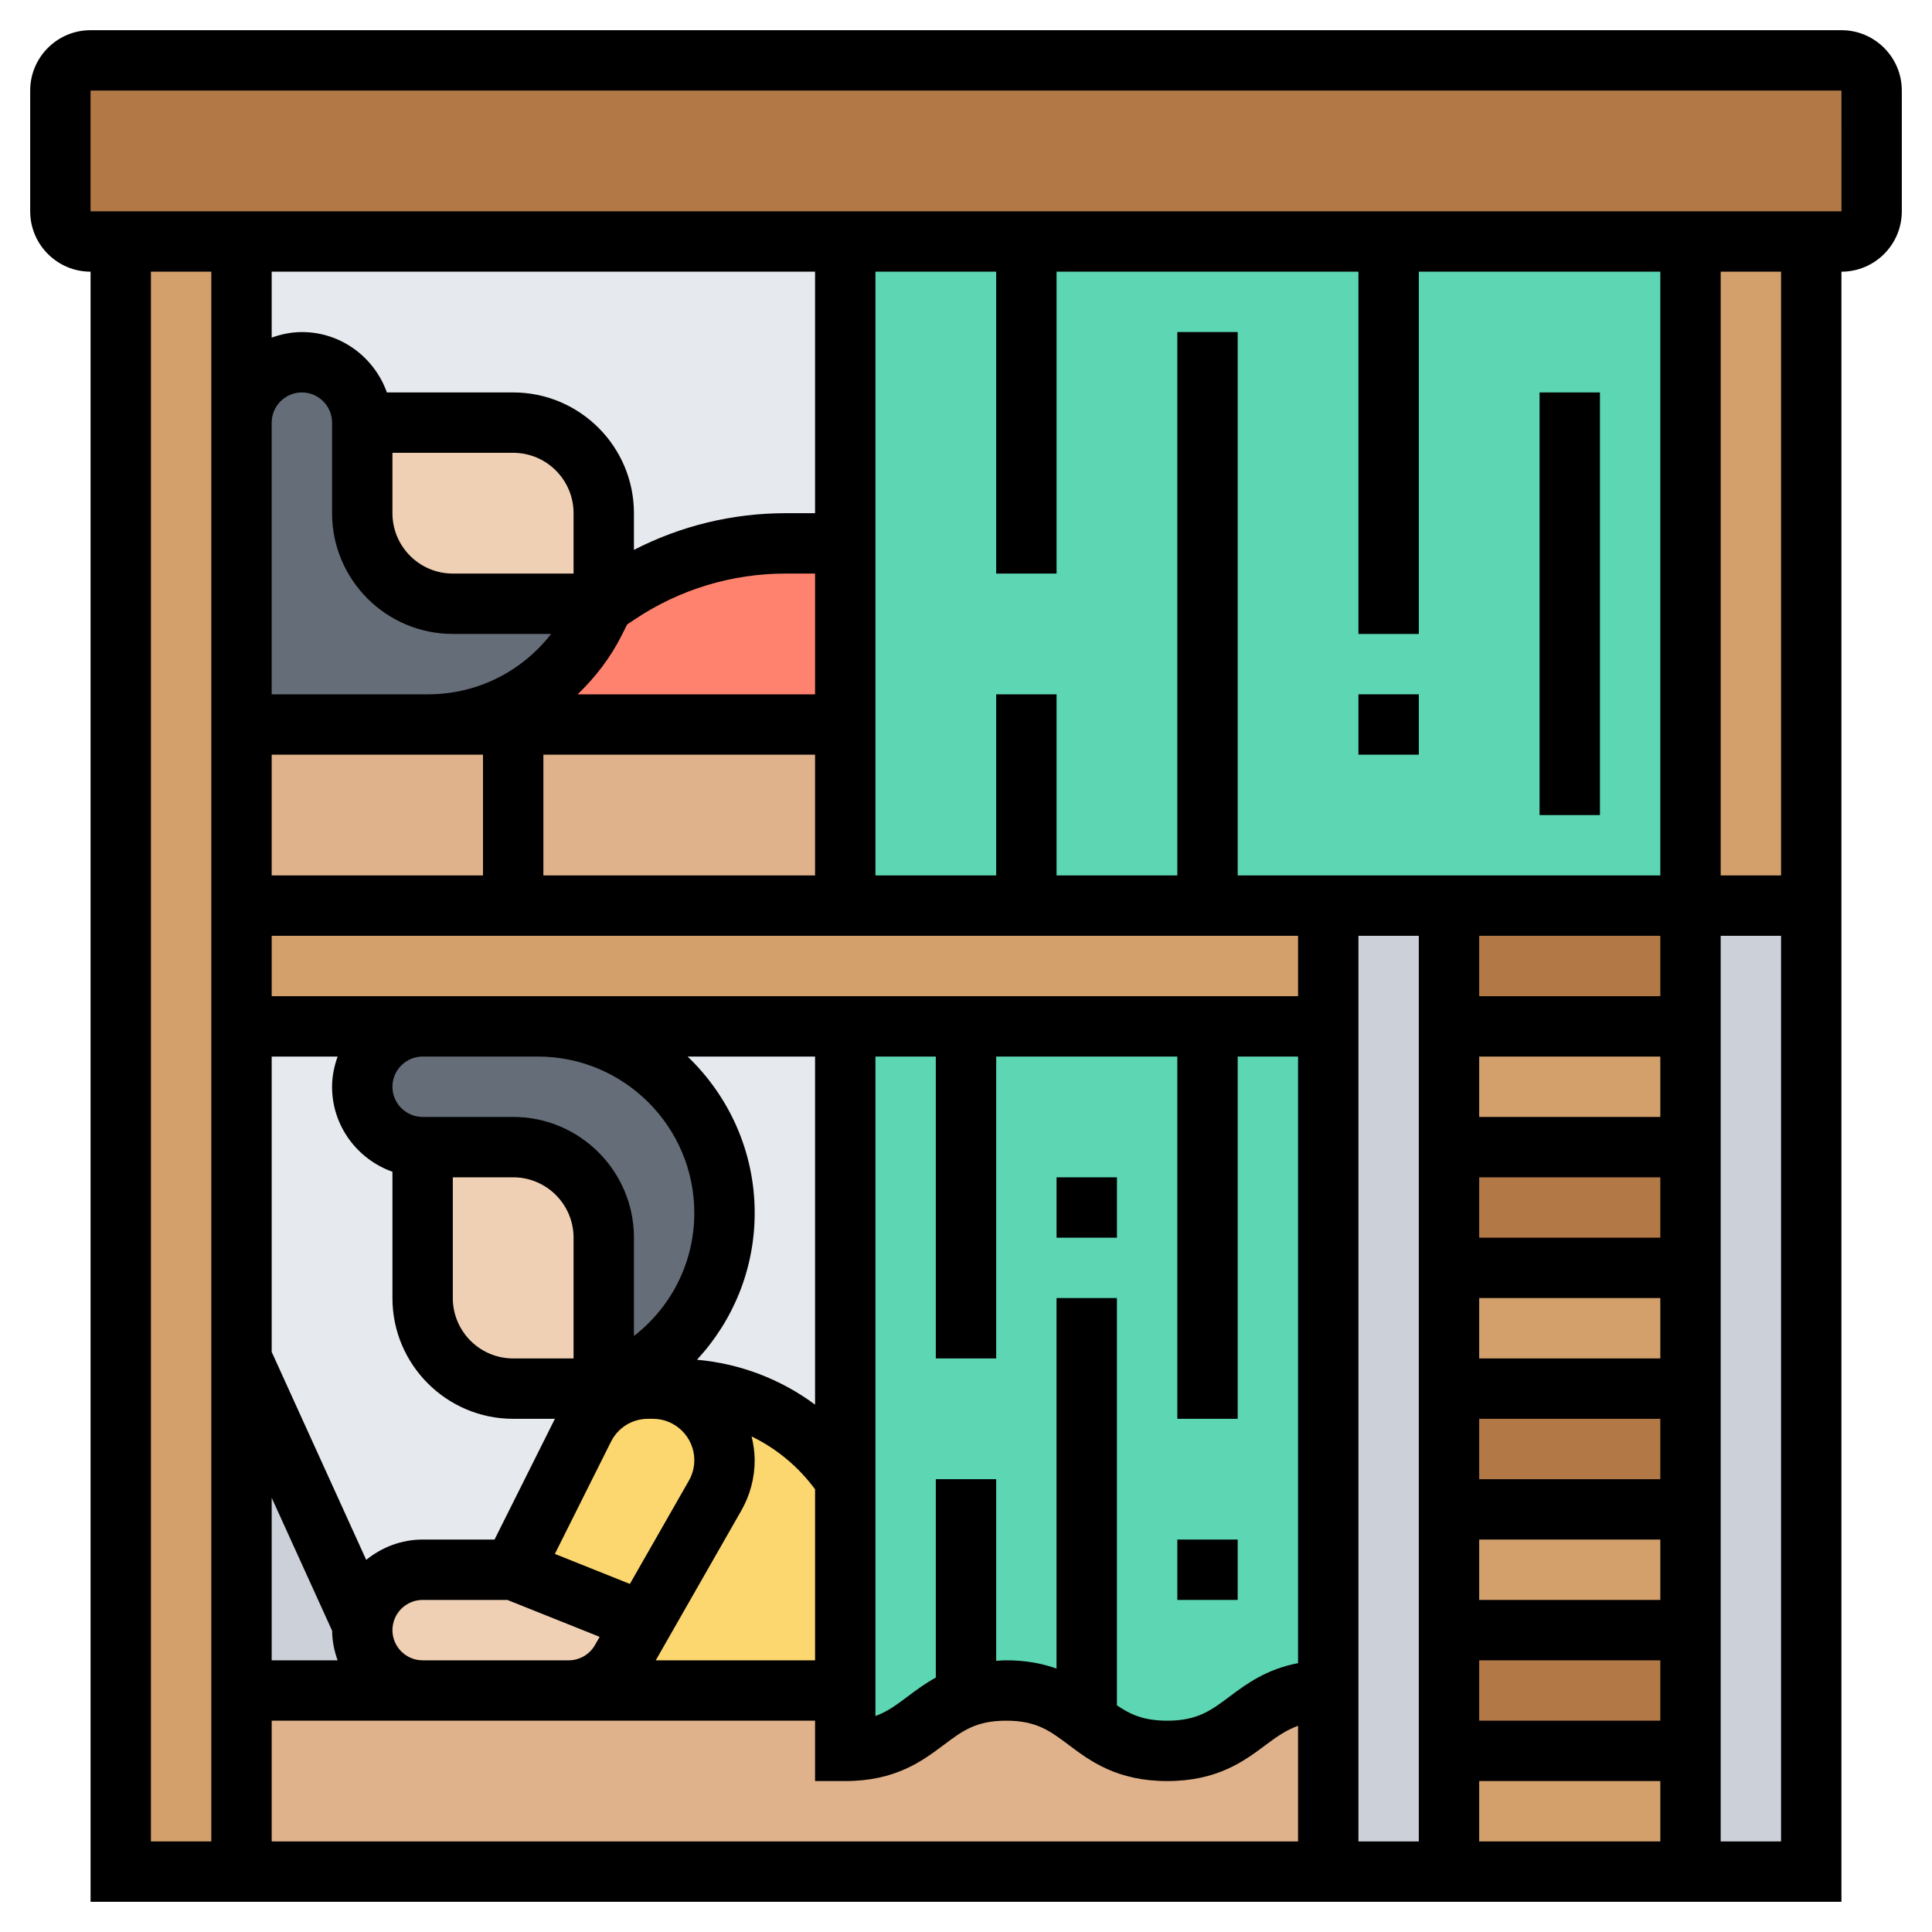 <svg id="_x33_0" enable-background="new 0 0 64 64" height="512" viewBox="0 0 64 64" width="512" xmlns="http://www.w3.org/2000/svg"><g><g><g><path d="m17 24h-2.82-6.18v6h9 11v-6z" fill="#dfb28b"/></g><g><path d="m28 8v10h-1.97c-1.98 0-3.91.58-5.55 1.68l-.48.32v-3c0-1.66-1.34-3-3-3h-5c0-.55-.22-1.05-.59-1.41-.36-.37-.86-.59-1.41-.59-1.1 0-2 .9-2 2v-6z" fill="#e6e9ed"/></g><g><path d="m28 34v15c-1.25-1.87-3.35-3-5.61-3h-.76-.16-1.47l.58-.29c2.1-1.05 3.42-3.19 3.42-5.53 0-1.7-.69-3.25-1.81-4.37s-2.67-1.81-4.37-1.81z" fill="#e6e9ed"/></g><g><path d="m20 46h1.47c-.9 0-1.72.51-2.13 1.31l-2.34 4.69h-3c-.55 0-1.05.22-1.41.59-.33.32-.54.75-.58 1.23l-4.01-8.82v-11h6c-1.1 0-2 .9-2 2 0 .55.22 1.05.59 1.41.36.37.86.59 1.41.59v5c0 1.66 1.34 3 3 3z" fill="#e6e9ed"/></g><g><path d="m44 30v4h-4-8-4-10.18-3.82-6v-4h9 11 6 6z" fill="#d3a06c"/></g><g><path d="m44 56v6h-36v-6h6 4.84 9.16v2c2.13 0 2.56-1.27 4-1.79.36-.13.79-.21 1.33-.21 1.33 0 2 .5 2.67 1s1.34 1 2.67 1c2.66 0 2.66-2 5.33-2z" fill="#dfb28b"/></g><g><path d="m8 56v6h-4v-54h4v6 10 6 4 11z" fill="#d3a06c"/></g><g><path d="m56 8h4v22h-4z" fill="#d3a06c"/></g><g><path d="m62 3v4c0 .55-.45 1-1 1h-1-4-10-6-6-6-20-4-1c-.55 0-1-.45-1-1v-4c0-.55.45-1 1-1h58c.55 0 1 .45 1 1z" fill="#b27946"/></g><g><path d="m48 54h8v4h-8z" fill="#b27946"/></g><g><path d="m48 46h8v4h-8z" fill="#b27946"/></g><g><path d="m48 38h8v4h-8z" fill="#b27946"/></g><g><path d="m48 30h8v4h-8z" fill="#b27946"/></g><g><path d="m60 30v32h-4v-4-4-4-4-4-4-4-4z" fill="#ccd1d9"/></g><g><path d="m48 58h8v4h-8z" fill="#d3a06c"/></g><g><path d="m48 50h8v4h-8z" fill="#d3a06c"/></g><g><path d="m48 42h8v4h-8z" fill="#d3a06c"/></g><g><path d="m48 34h8v4h-8z" fill="#d3a06c"/></g><g><path d="m48 58v4h-4v-6-22-4h4v4 4 4 4 4 4z" fill="#ccd1d9"/></g><g><path d="m40 34h4v22c-2.67 0-2.67 2-5.33 2-1.33 0-2-.5-2.67-1s-1.34-1-2.67-1c-.54 0-.97.08-1.33.21-1.44.52-1.87 1.79-4 1.79v-2-7-15h4z" fill="#5cd6b3"/></g><g><path d="m46 8h-6-6-6v10 6 6h6 6 4 4 8v-22z" fill="#5cd6b3"/></g><g><path d="m28 49v7h-9.16c.72 0 1.38-.38 1.74-1.01l.72-1.27 2.39-4.17c.2-.36.31-.77.31-1.18 0-1.31-1.06-2.37-2.37-2.37h.76c2.26 0 4.36 1.13 5.61 3z" fill="#fcd770"/></g><g><path d="m28 18v6h-11-2.82c2.34 0 4.48-1.32 5.53-3.42l.29-.58.48-.32c1.64-1.1 3.57-1.68 5.55-1.68z" fill="#ff826e"/></g><g><path d="m24 48.37c0 .41-.11.82-.31 1.18l-2.39 4.17-4.3-1.72 2.34-4.69c.41-.8 1.23-1.31 2.13-1.31h.16c1.31 0 2.37 1.06 2.37 2.37z" fill="#fcd770"/></g><g><path d="m24 40.18c0 2.34-1.32 4.48-3.42 5.53l-.58.29v-5c0-1.66-1.34-3-3-3h-3c-.55 0-1.05-.22-1.41-.59-.37-.36-.59-.86-.59-1.41 0-1.1.9-2 2-2h3.82c1.7 0 3.25.69 4.37 1.81s1.81 2.67 1.81 4.37z" fill="#656d78"/></g><g><path d="m21.3 53.72-.72 1.27c-.36.63-1.02 1.01-1.74 1.01h-4.84c-1.1 0-2-.9-2-2 0-.06 0-.12.01-.18.04-.48.25-.91.58-1.23.36-.37.86-.59 1.41-.59h3z" fill="#f0d0b4"/></g><g><path d="m20 41v5h-3c-1.66 0-3-1.34-3-3v-5h3c1.66 0 3 1.34 3 3z" fill="#f0d0b4"/></g><g><path d="m20 17v3h-5c-1.66 0-3-1.34-3-3v-3h5c1.66 0 3 1.34 3 3z" fill="#f0d0b4"/></g><g><path d="m20 20-.29.58c-1.05 2.1-3.19 3.42-5.53 3.42h-6.18v-10c0-1.1.9-2 2-2 .55 0 1.05.22 1.41.59.37.36.59.86.59 1.41v3c0 1.66 1.34 3 3 3z" fill="#656d78"/></g><g><path d="m14 56h-6v-11l4.01 8.82c-.01.06-.01.12-.01.18 0 1.1.9 2 2 2z" fill="#ccd1d9"/></g></g><g><path d="m61 1h-58c-1.103 0-2 .897-2 2v4c0 1.103.897 2 2 2v54h58v-54c1.103 0 2-.897 2-2v-4c0-1.103-.897-2-2-2zm-56 8h2v52h-2zm30 10v-10h10v12h2v-12h8v20h-14v-18h-2v18h-4v-6h-2v6h-4v-20h4v10zm-20 2h3.256c-.969 1.248-2.451 2-4.076 2h-5.18v-9c0-.551.449-1 1-1s1 .449 1 1v3c0 2.206 1.794 4 4 4zm2-6c1.103 0 2 .897 2 2v2h-4c-1.103 0-2-.897-2-2v-2zm26 16v2h-34v-2zm0 24.094c-1.049.2-1.713.69-2.268 1.106-.619.464-1.067.8-2.067.8-.774 0-1.218-.203-1.666-.509v-13.491h-2v12.274c-.457-.164-.997-.274-1.668-.274-.117 0-.222.01-.331.017v-6.017h-2v6.572c-.36.199-.661.423-.935.629-.365.273-.67.503-1.065.644v-21.845h2v10h2v-10h6v12h2v-12h2zm-34-30.094h7v4h-7zm14 15.18c0 1.625-.752 3.107-2 4.076v-3.256c0-2.206-1.794-4-4-4h-3c-.551 0-1-.449-1-1s.449-1 1-1h3.82c2.856 0 5.18 2.324 5.18 5.18zm-2.134 12.289-2.485-.994 1.859-3.717c.233-.467.703-.758 1.225-.758h.165c.755 0 1.37.615 1.37 1.371 0 .238-.063.473-.181.68zm-5.866-13.469h2c1.103 0 2 .897 2 2v4h-2c-1.103 0-2-.897-2-2zm-2-.184v4.184c0 2.206 1.794 4 4 4h1.382l-2 4h-2.382c-.71 0-1.355.258-1.869.672l-3.131-6.888v-9.784h2.184c-.112.314-.184.648-.184 1 0 1.302.839 2.402 2 2.816zm-4 10.8 2.002 4.405c.002.345.072.671.182.979h-2.184zm4 4.384c0-.551.449-1 1-1h2.807l3.057 1.223-.156.273c-.178.311-.511.504-.869.504h-4.839c-.551 0-1-.449-1-1zm11.555-3.957c.291-.507.445-1.086.445-1.672 0-.272-.041-.533-.102-.787.823.4 1.544.995 2.102 1.75v5.666h-5.277zm2.445-3.513c-1.132-.841-2.48-1.359-3.912-1.487 1.205-1.301 1.912-3.014 1.912-4.863 0-2.036-.856-3.872-2.221-5.18h4.221zm-9-17.53v-4h9v4zm9-6h-7.865c.584-.561 1.09-1.214 1.467-1.969l.173-.346.26-.173c1.484-.989 3.21-1.512 4.993-1.512h.972zm-18 34h5 4.839 8.161v2h1c1.666 0 2.553-.666 3.266-1.2.619-.464 1.066-.8 2.065-.8 1 0 1.448.335 2.067.8.713.535 1.601 1.2 3.268 1.2s2.554-.666 3.267-1.2c.362-.272.677-.489 1.067-.631v3.831h-34zm36-26h2v30h-2zm10 26h-6v-2h6zm0-4h-6v-2h6zm0-4h-6v-2h6zm0-4h-6v-2h6zm0-4h-6v-2h6zm0-4h-6v-2h6zm-6 22h6v2h-6zm6-26h-6v-2h6zm-28-16h-.972c-1.761 0-3.478.417-5.028 1.216v-1.216c0-2.206-1.794-4-4-4h-4.184c-.414-1.161-1.514-2-2.816-2-.352 0-.686.072-1 .184v-2.184h18zm30 44v-30h2v30zm2-32h-2v-20h2zm-56-22v-4h58l.001 4z"/><path d="m39 51h2v2h-2z"/><path d="m35 39h2v2h-2z"/><path d="m45 23h2v2h-2z"/><path d="m51 13h2v14h-2z"/></g></g></svg>
